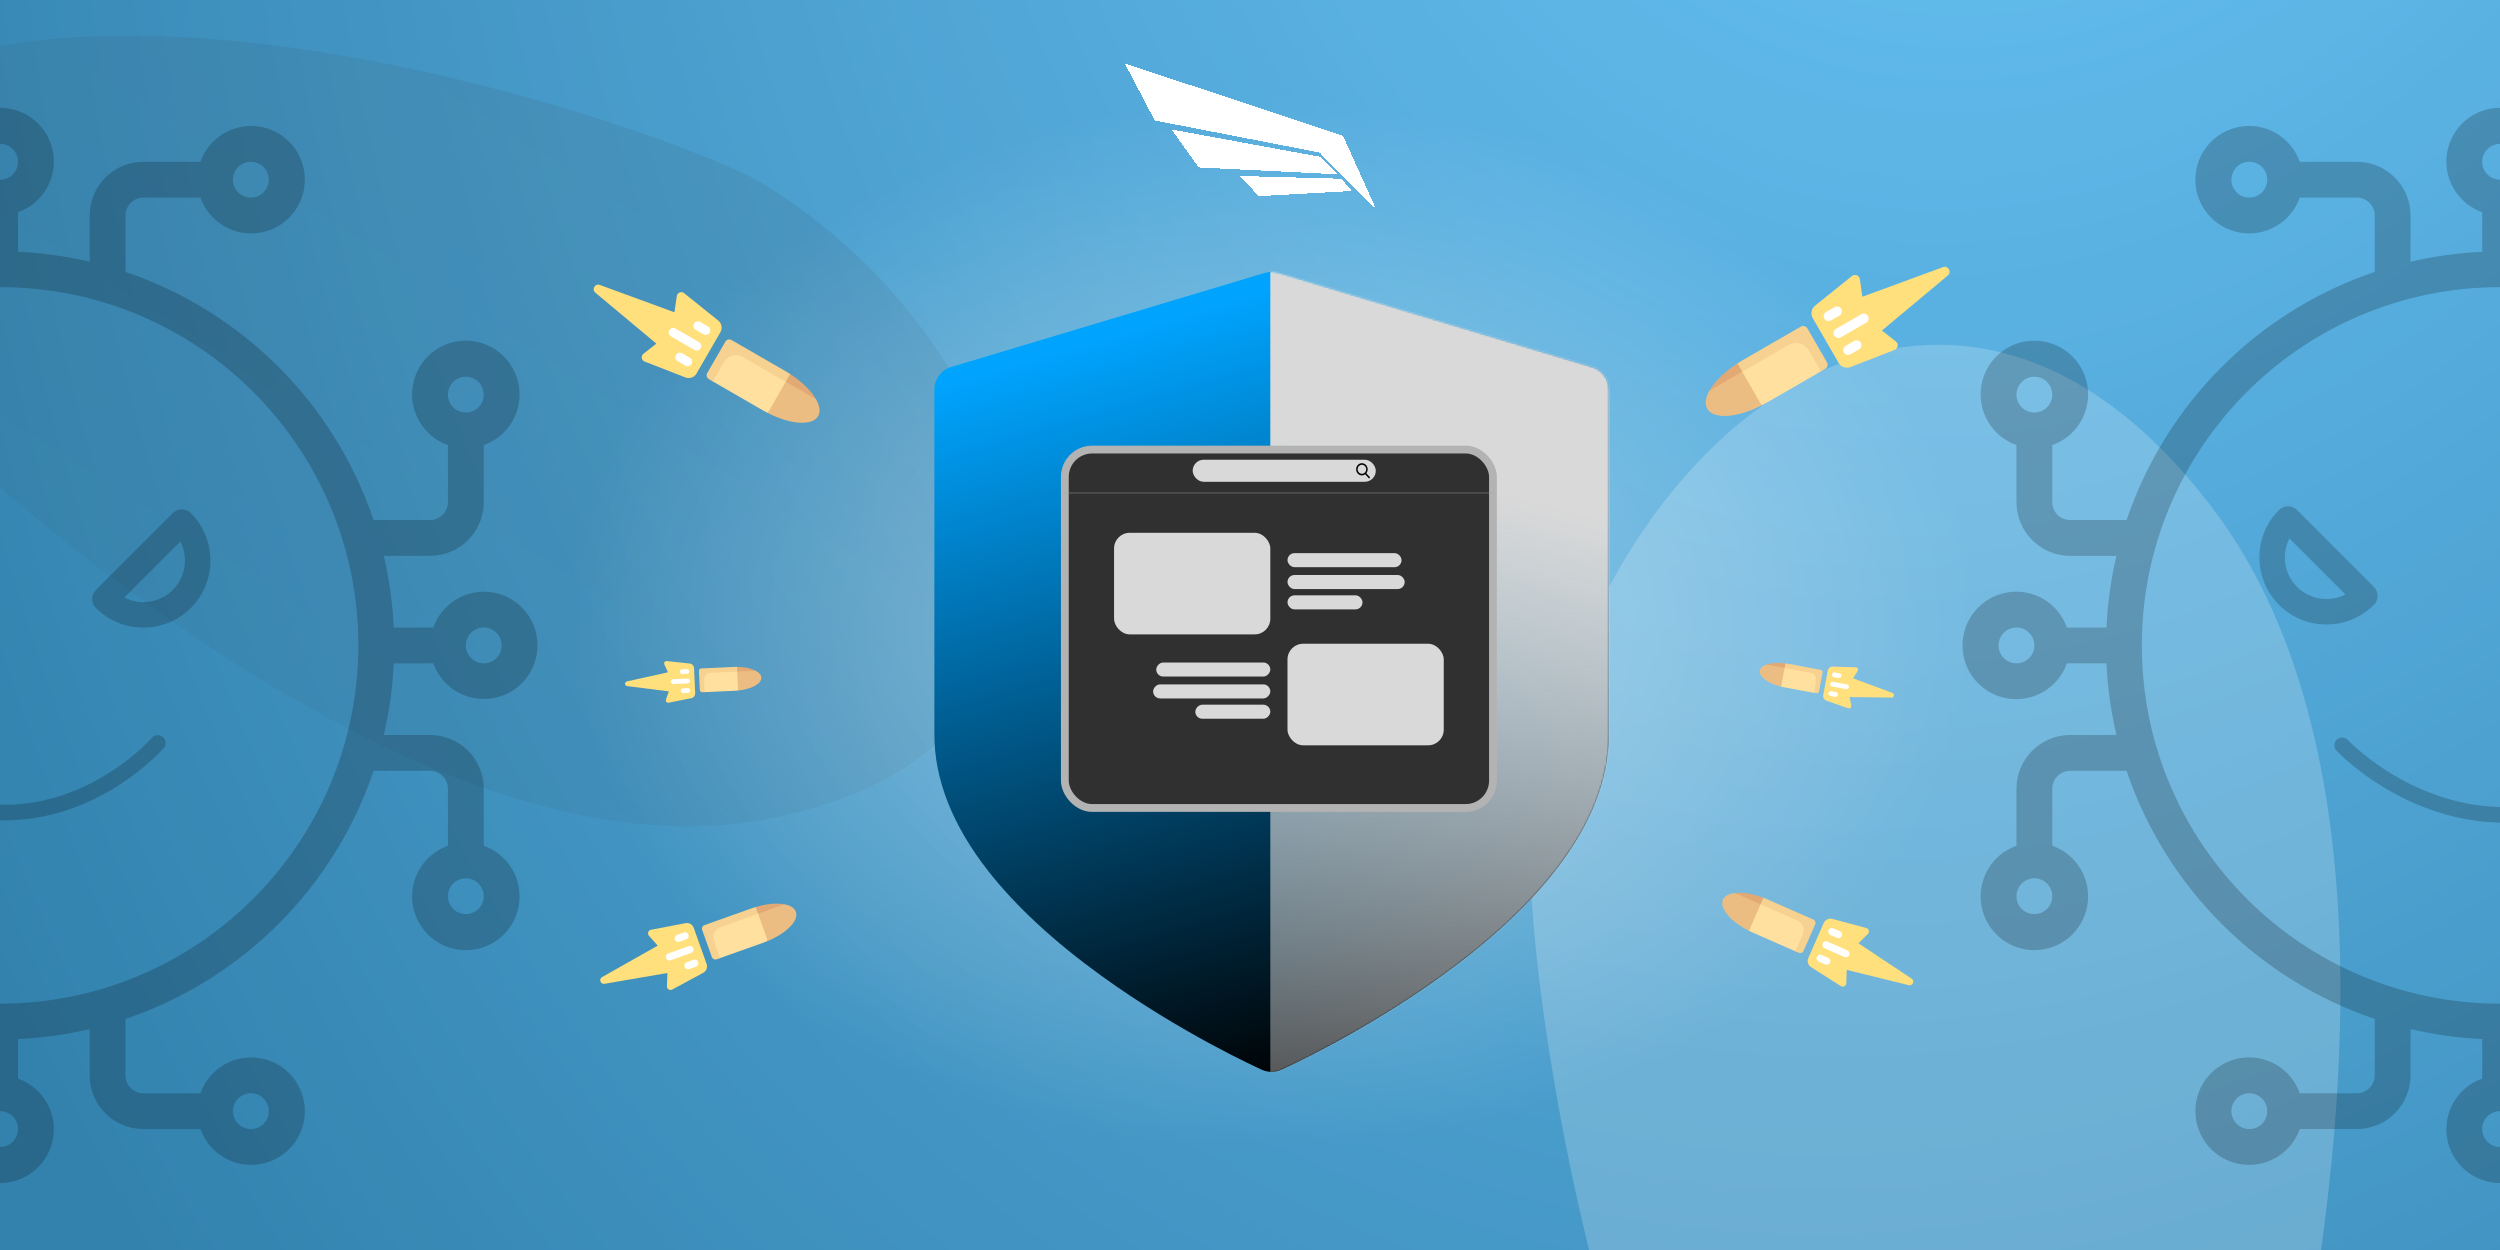 <svg width="1600" height="800" viewBox="0 0 1600 800" fill="none" xmlns="http://www.w3.org/2000/svg">
<g clip-path="url(#clip0_90_112)">
<rect width="1600" height="800" fill="white"/>
<rect width="1600" height="800" fill="url(#paint0_diamond_90_112)"/>
<g filter="url(#filter0_f_90_112)">
<path d="M486.5 525C238.5 568.5 -84.5 236 -93 224.5C-159.333 230.833 -260.3 212.9 -133.5 90.5C25 -62.5 439.005 87.844 486.5 116.5C665.5 224.5 734.5 481.5 486.5 525Z" fill="url(#paint1_linear_90_112)" fill-opacity="0.1"/>
</g>
<g filter="url(#filter1_f_90_112)">
<path d="M1417.01 326.56C1598.59 568.214 1418.72 1094.85 1411.05 1110.21C1453.94 1177.73 1489.73 1295.52 1289.73 1226.51C1039.73 1140.23 975.149 615.417 979.947 548.997C998.029 298.673 1235.43 84.907 1417.01 326.56Z" fill="white" fill-opacity="0.2"/>
</g>
<rect width="1600" height="800" fill="white" fill-opacity="0.2"/>
<rect width="1600" height="800" fill="url(#paint2_radial_90_112)" fill-opacity="0.4"/>
<g clip-path="url(#clip1_90_112)" filter="url(#filter2_d_90_112)">
<g filter="url(#filter3_d_90_112)">
<path d="M859.13 79.23L879.565 124.596L844.782 89.167L739.347 68.645L720.869 33.432L859.13 79.23Z" fill="white"/>
</g>
<g filter="url(#filter4_d_90_112)">
<path d="M844.782 92.84L750.869 75.557L767.391 98.672L854.782 102.993L844.782 92.84Z" fill="white"/>
</g>
<g filter="url(#filter5_d_90_112)">
<path d="M805.87 117.035L794.565 105.153L858.261 106.882L864.131 113.794L805.87 117.035Z" fill="white"/>
</g>
<g filter="url(#filter6_d_90_112)">
<path d="M859.13 79.23L879.565 124.596L844.782 89.167L739.347 68.645L720.869 33.432L859.13 79.23Z" stroke="white" shape-rendering="crispEdges"/>
</g>
<g filter="url(#filter7_d_90_112)">
<path d="M844.782 92.84L750.869 75.557L767.391 98.672L854.782 102.993L844.782 92.84Z" stroke="white" shape-rendering="crispEdges"/>
</g>
<g filter="url(#filter8_d_90_112)">
<path d="M805.87 117.035L794.565 105.153L858.261 106.882L864.131 113.794L805.87 117.035Z" stroke="white" shape-rendering="crispEdges"/>
</g>
</g>
<g filter="url(#filter9_d_90_112)">
<path d="M1018.98 224.883L818.145 164.633C815.333 163.789 812.336 163.789 809.523 164.633L608.689 224.883C602.345 226.786 598 232.626 598 239.25V460.166C598 488.9 609.633 518.314 632.574 547.591C650.095 569.951 674.336 592.404 704.621 614.327C755.498 651.155 805.597 673.747 807.705 674.69C809.654 675.563 811.744 676 813.834 676C815.924 676 818.014 675.564 819.963 674.69C822.07 673.747 872.168 651.155 923.045 614.327C953.33 592.404 977.57 569.951 995.092 547.591C1018.03 518.315 1029.66 488.901 1029.66 460.166V239.25C1029.66 232.626 1025.32 226.786 1018.98 224.883Z" fill="url(#paint3_linear_90_112)"/>
<mask id="mask0_90_112" style="mask-type:alpha" maskUnits="userSpaceOnUse" x="598" y="164" width="432" height="512">
<path d="M1018.98 224.883L818.145 164.633C815.333 163.789 812.336 163.789 809.523 164.633L608.689 224.883C602.345 226.786 598 232.626 598 239.25V460.166C598 488.9 609.633 518.314 632.574 547.591C650.095 569.951 674.336 592.404 704.621 614.327C755.498 651.155 805.597 673.747 807.705 674.69C809.654 675.563 811.744 676 813.834 676C815.924 676 818.014 675.564 819.963 674.69C822.07 673.747 872.168 651.155 923.045 614.327C953.33 592.404 977.57 569.951 995.092 547.591C1018.03 518.315 1029.66 488.901 1029.66 460.166V239.25C1029.66 232.626 1025.32 226.786 1018.98 224.883Z" fill="black"/>
</mask>
<g mask="url(#mask0_90_112)">
<path d="M813 163.5V676C808.167 686.333 799.9 708.8 805.5 716C812.5 725 910 803.5 1025 822.5C1140 841.5 1201 772 1257.5 668.5C1314 565 1263 359.5 1241 287C1223.4 229 1106 173.167 1049.5 152.5L813 163.5Z" fill="url(#paint4_linear_90_112)"/>
</g>
</g>
<g filter="url(#filter10_d_90_112)">
<g clip-path="url(#clip2_90_112)">
<path d="M843.199 330.638L832.232 327.49C831.432 327.26 830.953 326.442 831.146 325.633C831.338 324.823 832.132 324.307 832.95 324.46C833.571 324.577 834.353 323.434 834.878 322.325C835.684 320.622 836.194 318.521 836.427 317.42C836.529 316.936 836.855 316.529 837.305 316.324C837.756 316.118 838.277 316.139 838.709 316.38C839.414 316.772 840.207 317.096 841.067 317.343C841.938 317.593 842.791 317.74 843.603 317.778C844.096 317.802 844.55 318.059 844.824 318.47C845.099 318.881 845.162 319.398 844.995 319.863C843.41 324.267 843.348 327.355 844.199 327.69C844.973 327.994 845.372 328.853 845.105 329.641C844.837 330.429 843.998 330.867 843.199 330.638Z" fill="#FFB500"/>
<path d="M844.199 327.69C843.348 327.355 843.41 324.268 844.995 319.863C845.162 319.398 845.099 318.881 844.824 318.47C844.55 318.059 844.096 317.802 843.603 317.779C842.797 317.74 841.951 317.595 841.087 317.349L837.723 329.066L843.199 330.638C843.998 330.868 844.837 330.429 845.105 329.641C845.372 328.853 844.973 327.995 844.199 327.69Z" fill="#FF7403"/>
<path d="M832.495 313.401C832.191 313.313 831.91 313.132 831.699 312.863L828.433 308.687C824.179 303.248 822.779 296.032 824.688 289.383L824.726 289.248C824.964 288.421 825.827 287.943 826.654 288.18L834.424 290.411C835.251 290.648 835.729 291.511 835.492 292.339C835.254 293.166 834.391 293.644 833.564 293.406L827.345 291.621C826.257 296.916 827.539 302.486 830.888 306.767L834.154 310.943C834.684 311.621 834.565 312.6 833.887 313.131C833.478 313.45 832.959 313.534 832.495 313.401Z" fill="#FFC12E"/>
<path d="M850.425 318.547C849.96 318.414 849.565 318.068 849.388 317.579C849.095 316.77 849.514 315.876 850.323 315.583L855.317 313.777C860.43 311.928 864.474 307.888 866.365 302.822L860.034 301.005C859.207 300.767 858.729 299.904 858.966 299.077C859.204 298.25 860.067 297.771 860.894 298.009L868.776 300.271C869.603 300.509 870.081 301.372 869.844 302.199L869.808 302.323C867.898 308.979 862.876 314.357 856.377 316.708L851.383 318.514C851.063 318.63 850.729 318.634 850.425 318.547Z" fill="#FF7403"/>
<path d="M840.207 320.339C834.525 318.708 831.322 314.523 830.685 307.901C830.179 302.63 831.392 296.779 832.278 292.507C832.64 290.764 833.078 288.651 833.095 287.729C832.599 287.351 832.359 286.694 832.541 286.058L864.91 295.35C864.718 296.019 864.117 296.459 863.457 296.478C862.951 297.282 862.158 299.417 861.505 301.174C859.993 305.244 857.922 310.819 854.729 314.956C850.726 320.145 845.839 321.956 840.207 320.339Z" fill="#FFE645"/>
<path d="M840.227 320.344C845.851 321.951 850.731 320.139 854.73 314.956C857.923 310.819 859.994 305.245 861.506 301.174C862.159 299.417 862.952 297.282 863.458 296.478C864.118 296.459 864.719 296.018 864.911 295.35L848.734 290.706L840.227 320.344Z" fill="#FFC12E"/>
<path d="M864.9 296.968L831.692 287.436C830.864 287.199 830.386 286.335 830.624 285.508C830.861 284.681 831.724 284.203 832.552 284.44L865.76 293.972C866.587 294.21 867.065 295.073 866.828 295.9C866.59 296.728 865.727 297.206 864.9 296.968Z" fill="#FFC12E"/>
<path d="M865.76 293.972L849.164 289.208L848.304 292.204L864.9 296.968C865.727 297.206 866.591 296.727 866.828 295.9C867.066 295.073 866.587 294.21 865.76 293.972Z" fill="#FF9300"/>
<path d="M844.07 336.581L828.34 332.066C827.513 331.829 827.035 330.965 827.272 330.138L828.209 326.876C828.762 324.949 830.78 323.831 832.707 324.384L844.443 327.753C846.37 328.306 847.488 330.324 846.935 332.251L845.998 335.513C845.761 336.341 844.897 336.819 844.07 336.581Z" fill="#FFE645"/>
<path d="M844.443 327.753L838.583 326.071L836.213 334.326L844.07 336.581C844.898 336.819 845.761 336.341 845.998 335.514L846.935 332.251C847.488 330.324 846.37 328.306 844.443 327.753Z" fill="#FFC12E"/>
<path d="M844.453 300.922L843.907 301.077C843.736 301.131 843.583 301.122 843.471 301.09C843.007 300.957 842.83 300.37 842.972 299.874C843.068 299.539 843.304 299.261 843.679 299.161L846.155 298.488C846.305 298.445 846.474 298.458 846.65 298.509C847.161 298.656 847.666 299.129 847.528 299.608L844.611 309.77C844.464 310.281 843.768 310.358 843.145 310.179C842.521 310.001 841.972 309.566 842.118 309.055L844.453 300.922Z" fill="#FF7403"/>
<path d="M846.65 298.509C846.6 298.495 846.552 298.484 846.503 298.476L843.144 310.179C843.767 310.358 844.464 310.281 844.61 309.77L847.527 299.608C847.665 299.129 847.161 298.656 846.65 298.509Z" fill="#E5002E"/>
<path d="M846.997 343.928L821.961 336.741C821.134 336.504 820.656 335.641 820.893 334.813L822.613 328.822C822.85 327.995 823.714 327.516 824.541 327.754L849.577 334.941C850.404 335.178 850.883 336.041 850.645 336.868L848.925 342.86C848.688 343.687 847.825 344.165 846.997 343.928Z" fill="#FF3D4A"/>
<path d="M849.578 334.94L837.067 331.349L834.488 340.337L846.998 343.928C847.825 344.165 848.688 343.687 848.926 342.86L850.646 336.868C850.883 336.041 850.405 335.178 849.578 334.94Z" fill="#C20020"/>
</g>
<rect x="671.5" y="277.719" width="274" height="229.393" rx="17.5" fill="#303030" stroke="#B3B3B3" stroke-width="5"/>
<rect x="753.316" y="284.219" width="117.197" height="14.13" rx="7.065" fill="#D9D9D9"/>
<g clip-path="url(#clip3_90_112)">
<path d="M866.62 295.268L864.444 292.867C865.003 292.162 865.31 291.274 865.31 290.35C865.31 288.191 863.654 286.435 861.618 286.435C859.583 286.435 857.927 288.191 857.927 290.35C857.927 292.509 859.583 294.265 861.618 294.265C862.382 294.265 863.111 294.021 863.733 293.557L865.926 295.976C866.017 296.077 866.141 296.132 866.273 296.132C866.398 296.132 866.516 296.082 866.606 295.99C866.798 295.794 866.804 295.471 866.62 295.268ZM861.618 287.456C863.123 287.456 864.347 288.755 864.347 290.35C864.347 291.946 863.123 293.244 861.618 293.244C860.114 293.244 858.89 291.946 858.89 290.35C858.89 288.755 860.114 287.456 861.618 287.456Z" fill="black"/>
</g>
<line x1="670.939" y1="305.472" x2="946.338" y2="305.472" stroke="#A2A2A2" stroke-opacity="0.3"/>
<rect x="703" y="331" width="100" height="65" rx="10" fill="#D9D9D9"/>
<rect x="814" y="402" width="100" height="65" rx="10" fill="#D9D9D9"/>
<rect x="814" y="344" width="73" height="9" rx="4.5" fill="#D9D9D9"/>
<rect width="73" height="9" rx="4.5" transform="matrix(-1 0 0 1 803 414)" fill="#D9D9D9"/>
<rect x="814" y="358" width="75" height="9" rx="4.5" fill="#D9D9D9"/>
<rect width="75" height="9" rx="4.5" transform="matrix(-1 0 0 1 803 428)" fill="#D9D9D9"/>
<rect x="814" y="371" width="48" height="9" rx="4.5" fill="#D9D9D9"/>
<rect width="48" height="9" rx="4.5" transform="matrix(-1 0 0 1 803 441)" fill="#D9D9D9"/>
</g>
<g filter="url(#filter11_f_90_112)">
<path d="M309.603 378.677C295.08 378.737 282.16 387.913 277.319 401.606H251.995C251.288 386.157 249.158 370.807 245.633 355.749H275.21C294.204 355.749 309.603 340.351 309.603 321.357V284.855C325.395 279.271 334.868 263.123 332.036 246.613C329.204 230.103 314.889 218.036 298.139 218.036C281.389 218.036 267.074 230.103 264.242 246.613C261.41 263.123 270.883 279.271 286.675 284.855V321.357C286.675 327.688 281.543 332.82 275.212 332.82H239.122C213.821 258.035 155.104 199.319 80.319 174.017V137.928C80.319 131.596 85.452 126.464 91.783 126.464H128.285C133.868 142.257 150.017 151.729 166.526 148.897C183.036 146.065 195.103 131.751 195.103 115C195.103 98.25 183.036 83.935 166.526 81.103C150.017 78.271 133.868 87.744 128.285 103.536H91.783C72.789 103.536 57.39 118.935 57.39 137.929V167.507C42.333 163.982 26.982 161.851 11.534 161.144V135.82C27.326 130.237 36.799 114.088 33.967 97.578C31.133 81.067 16.819 69 0.068 69C-16.682 69 -30.997 81.067 -33.829 97.577C-36.661 114.087 -27.188 130.235 -11.395 135.819V161.143C-26.844 161.85 -42.194 163.98 -57.252 167.506V137.928C-57.252 118.934 -72.651 103.535 -91.645 103.535H-128.147C-133.73 87.743 -149.879 78.27 -166.388 81.102C-182.898 83.934 -194.965 98.249 -194.965 114.999C-194.965 131.749 -182.898 146.064 -166.388 148.896C-149.879 151.728 -133.73 142.255 -128.147 126.463H-91.645C-85.313 126.463 -80.181 131.596 -80.181 137.927V174.016C-154.966 199.319 -213.684 258.035 -238.984 332.82H-275.073C-281.405 332.82 -286.537 327.687 -286.537 321.357V284.855C-270.745 279.271 -261.272 263.123 -264.104 246.613C-266.936 230.103 -281.251 218.036 -298.001 218.036C-314.751 218.036 -329.066 230.103 -331.898 246.613C-334.73 263.123 -325.257 279.271 -309.465 284.855V321.357C-309.465 340.351 -294.066 355.749 -275.072 355.749H-245.494C-249.02 370.807 -251.15 386.157 -251.857 401.606H-277.181C-282.765 385.813 -298.913 376.341 -315.423 379.173C-331.933 382.005 -344 396.319 -344 413.07C-344 429.82 -331.933 444.135 -315.423 446.967C-298.913 449.799 -282.765 440.326 -277.181 424.533H-251.857C-251.15 439.982 -249.02 455.332 -245.494 470.39H-275.073C-294.067 470.39 -309.466 485.789 -309.466 504.783V541.285C-325.259 546.868 -334.731 563.017 -331.899 579.526C-329.067 596.036 -314.753 608.103 -298.002 608.103C-281.252 608.103 -266.937 596.036 -264.105 579.526C-261.273 563.017 -270.746 546.868 -286.539 541.285V504.783C-286.539 498.451 -281.405 493.319 -275.075 493.319H-238.984C-213.682 568.104 -154.966 626.82 -80.181 652.122V688.211C-80.181 694.543 -85.313 699.675 -91.645 699.675H-128.147C-133.73 683.883 -149.879 674.41 -166.388 677.242C-182.898 680.074 -194.965 694.389 -194.965 711.139C-194.965 727.889 -182.898 742.204 -166.388 745.036C-149.879 747.868 -133.73 738.395 -128.147 722.603H-91.645C-72.651 722.603 -57.252 707.204 -57.252 688.21V658.634C-42.194 662.159 -26.844 664.29 -11.395 664.996V690.321C-27.188 695.904 -36.661 712.053 -33.829 728.562C-30.997 745.072 -16.682 757.139 0.068 757.139C16.819 757.139 31.133 745.072 33.965 728.562C36.797 712.053 27.325 695.904 11.532 690.321V664.996C26.981 664.29 42.331 662.159 57.389 658.634V688.211C57.389 707.205 72.787 722.604 91.781 722.604H128.283C133.867 738.397 150.015 747.869 166.525 745.037C183.035 742.205 195.102 727.891 195.102 711.14C195.102 694.39 183.035 680.076 166.525 677.243C150.015 674.411 133.867 683.884 128.283 699.677H91.781C85.45 699.677 80.318 694.545 80.318 688.213V652.123C155.103 626.822 213.819 568.106 239.121 493.32H275.21C281.542 493.32 286.674 498.454 286.674 504.784V541.286C270.882 546.869 261.409 563.018 264.241 579.528C267.073 596.038 281.388 608.105 298.138 608.105C314.888 608.105 329.203 596.038 332.035 579.528C334.867 563.018 325.394 546.869 309.602 541.286V504.784C309.602 485.79 294.203 470.391 275.209 470.391H245.631C249.156 455.334 251.287 439.983 251.994 424.535H277.318C283.177 440.982 300.445 450.413 317.447 446.455C334.452 442.496 345.777 426.408 343.77 409.065C341.764 391.721 327.061 378.646 309.603 378.677ZM298.138 241.106C304.47 241.106 309.602 246.239 309.602 252.57C309.602 258.9 304.468 264.034 298.138 264.034C291.806 264.034 286.674 258.902 286.674 252.57C286.674 246.238 291.807 241.106 298.138 241.106ZM160.567 103.535C166.899 103.535 172.031 108.669 172.031 114.999C172.031 121.329 166.899 126.463 160.567 126.463C154.235 126.463 149.103 121.329 149.103 114.999C149.103 108.669 154.236 103.535 160.567 103.535ZM-160.431 126.464C-166.763 126.464 -171.895 121.331 -171.895 115C-171.895 108.67 -166.762 103.536 -160.431 103.536C-154.1 103.536 -148.968 108.67 -148.968 115C-148.968 118.041 -150.175 120.957 -152.325 123.107C-154.475 125.256 -157.391 126.464 -160.431 126.464ZM-298.002 241.106C-291.671 241.106 -286.539 246.239 -286.539 252.57C-286.539 258.9 -291.672 264.034 -298.002 264.034C-304.333 264.034 -309.466 258.902 -309.466 252.57C-309.466 246.238 -304.334 241.106 -298.002 241.106ZM-298.002 585.033C-304.334 585.033 -309.466 579.9 -309.466 573.57C-309.466 567.239 -304.333 562.106 -298.002 562.106C-291.672 562.106 -286.539 567.238 -286.539 573.57C-286.539 579.901 -291.671 585.033 -298.002 585.033ZM-160.431 722.604C-166.763 722.604 -171.895 717.472 -171.895 711.14C-171.895 704.809 -166.762 699.677 -160.431 699.677C-154.1 699.677 -148.968 704.81 -148.968 711.14C-148.968 717.471 -154.1 722.604 -160.431 722.604ZM160.567 699.675C166.899 699.675 172.031 704.809 172.031 711.139C172.031 717.469 166.899 722.603 160.567 722.603C154.235 722.603 149.103 717.471 149.103 711.139C149.103 704.807 154.236 699.675 160.567 699.675ZM298.138 585.033C291.806 585.033 286.674 579.9 286.674 573.57C286.674 567.239 291.807 562.106 298.138 562.106C304.47 562.106 309.602 567.238 309.602 573.57C309.602 579.901 304.47 585.033 298.138 585.033ZM0.068 92.071C6.4 92.071 11.532 97.205 11.532 103.535C11.532 109.866 6.4 114.999 0.068 114.999C-6.263 114.999 -11.395 109.866 -11.395 103.535C-11.395 97.205 -6.263 92.071 0.068 92.071ZM-309.466 424.533C-315.798 424.533 -320.93 419.4 -320.93 413.07C-320.93 406.738 -315.797 401.606 -309.466 401.606C-303.136 401.606 -298.002 406.739 -298.002 413.07C-298.002 419.401 -303.134 424.533 -309.466 424.533ZM0.068 734.068C-6.263 734.068 -11.395 728.936 -11.395 722.604C-11.395 716.273 -6.262 711.14 0.068 711.14C6.4 711.14 11.532 716.273 11.532 722.604C11.532 728.936 6.4 734.068 0.068 734.068ZM0.068 642.355C-126.563 642.355 -229.217 539.701 -229.217 413.07C-229.217 286.439 -126.563 183.784 0.068 183.784C126.699 183.784 229.354 286.439 229.354 413.07C229.207 539.64 126.638 642.21 0.068 642.355ZM309.603 424.533C303.271 424.533 298.139 419.4 298.139 413.07C298.139 406.738 303.273 401.606 309.603 401.606C315.933 401.606 321.067 406.739 321.067 413.07C321.067 419.401 315.935 424.533 309.603 424.533Z" fill="black" fill-opacity="0.2"/>
<path d="M122.112 328.388C118.927 325.204 113.765 325.204 110.582 328.388L61.388 377.582C58.204 380.766 58.204 385.928 61.388 389.111C69.759 397.482 80.754 401.668 91.75 401.668C102.746 401.668 113.741 397.483 122.112 389.111C138.854 372.37 138.854 345.13 122.112 328.388ZM110.582 377.582C102.207 385.957 89.599 387.577 79.585 382.444L115.445 346.584C120.576 356.598 118.955 369.208 110.582 377.582Z" fill="black" fill-opacity="0.2"/>
<path d="M101 475.5C101 475.5 61 521.5 0 520C-61 518.5 -101 475.5 -101 475.5" stroke="black" stroke-opacity="0.2" stroke-width="10" stroke-linecap="round"/>
</g>
<g filter="url(#filter12_f_90_112)">
<path d="M1909.6 378.677C1895.08 378.737 1882.16 387.913 1877.32 401.606H1852C1851.29 386.157 1849.16 370.807 1845.63 355.749H1875.21C1894.2 355.749 1909.6 340.351 1909.6 321.357V284.855C1925.4 279.271 1934.87 263.123 1932.04 246.613C1929.2 230.103 1914.89 218.036 1898.14 218.036C1881.39 218.036 1867.07 230.103 1864.24 246.613C1861.41 263.123 1870.88 279.271 1886.68 284.855V321.357C1886.68 327.688 1881.54 332.82 1875.21 332.82H1839.12C1813.82 258.035 1755.1 199.319 1680.32 174.017V137.928C1680.32 131.596 1685.45 126.464 1691.78 126.464H1728.28C1733.87 142.257 1750.02 151.729 1766.53 148.897C1783.04 146.065 1795.1 131.751 1795.1 115C1795.1 98.25 1783.04 83.935 1766.53 81.103C1750.02 78.271 1733.87 87.744 1728.28 103.536H1691.78C1672.79 103.536 1657.39 118.935 1657.39 137.929V167.507C1642.33 163.982 1626.98 161.851 1611.53 161.144V135.82C1627.33 130.237 1636.8 114.088 1633.97 97.578C1631.13 81.067 1616.82 69 1600.07 69C1583.32 69 1569 81.067 1566.17 97.577C1563.34 114.087 1572.81 130.235 1588.6 135.819V161.143C1573.16 161.85 1557.81 163.98 1542.75 167.506V137.928C1542.75 118.934 1527.35 103.535 1508.36 103.535H1471.85C1466.27 87.743 1450.12 78.27 1433.61 81.102C1417.1 83.934 1405.03 98.249 1405.03 114.999C1405.03 131.749 1417.1 146.064 1433.61 148.896C1450.12 151.728 1466.27 142.255 1471.85 126.463H1508.36C1514.69 126.463 1519.82 131.596 1519.82 137.927V174.016C1445.03 199.319 1386.32 258.035 1361.02 332.82H1324.93C1318.59 332.82 1313.46 327.687 1313.46 321.357V284.855C1329.26 279.271 1338.73 263.123 1335.9 246.613C1333.06 230.103 1318.75 218.036 1302 218.036C1285.25 218.036 1270.93 230.103 1268.1 246.613C1265.27 263.123 1274.74 279.271 1290.54 284.855V321.357C1290.54 340.351 1305.93 355.749 1324.93 355.749H1354.51C1350.98 370.807 1348.85 386.157 1348.14 401.606H1322.82C1317.24 385.813 1301.09 376.341 1284.58 379.173C1268.07 382.005 1256 396.319 1256 413.07C1256 429.82 1268.07 444.135 1284.58 446.967C1301.09 449.799 1317.24 440.326 1322.82 424.533H1348.14C1348.85 439.982 1350.98 455.332 1354.51 470.39H1324.93C1305.93 470.39 1290.53 485.789 1290.53 504.783V541.285C1274.74 546.868 1265.27 563.017 1268.1 579.526C1270.93 596.036 1285.25 608.103 1302 608.103C1318.75 608.103 1333.06 596.036 1335.89 579.526C1338.73 563.017 1329.25 546.868 1313.46 541.285V504.783C1313.46 498.451 1318.59 493.319 1324.93 493.319H1361.02C1386.32 568.104 1445.03 626.82 1519.82 652.122V688.211C1519.82 694.543 1514.69 699.675 1508.36 699.675H1471.85C1466.27 683.883 1450.12 674.41 1433.61 677.242C1417.1 680.074 1405.03 694.389 1405.03 711.139C1405.03 727.889 1417.1 742.204 1433.61 745.036C1450.12 747.868 1466.27 738.395 1471.85 722.603H1508.36C1527.35 722.603 1542.75 707.204 1542.75 688.21V658.634C1557.81 662.159 1573.16 664.29 1588.6 664.996V690.321C1572.81 695.904 1563.34 712.053 1566.17 728.562C1569 745.072 1583.32 757.139 1600.07 757.139C1616.82 757.139 1631.13 745.072 1633.97 728.562C1636.8 712.053 1627.32 695.904 1611.53 690.321V664.996C1626.98 664.29 1642.33 662.159 1657.39 658.634V688.211C1657.39 707.205 1672.79 722.604 1691.78 722.604H1728.28C1733.87 738.397 1750.02 747.869 1766.53 745.037C1783.04 742.205 1795.1 727.891 1795.1 711.14C1795.1 694.39 1783.04 680.076 1766.53 677.243C1750.02 674.411 1733.87 683.884 1728.28 699.677H1691.78C1685.45 699.677 1680.32 694.545 1680.32 688.213V652.123C1755.1 626.822 1813.82 568.106 1839.12 493.32H1875.21C1881.54 493.32 1886.67 498.454 1886.67 504.784V541.286C1870.88 546.869 1861.41 563.018 1864.24 579.528C1867.07 596.038 1881.39 608.105 1898.14 608.105C1914.89 608.105 1929.2 596.038 1932.03 579.528C1934.87 563.018 1925.39 546.869 1909.6 541.286V504.784C1909.6 485.79 1894.2 470.391 1875.21 470.391H1845.63C1849.16 455.334 1851.29 439.983 1851.99 424.535H1877.32C1883.18 440.982 1900.44 450.413 1917.45 446.455C1934.45 442.496 1945.78 426.408 1943.77 409.065C1941.76 391.721 1927.06 378.646 1909.6 378.677ZM1898.14 241.106C1904.47 241.106 1909.6 246.239 1909.6 252.57C1909.6 258.9 1904.47 264.034 1898.14 264.034C1891.81 264.034 1886.67 258.902 1886.67 252.57C1886.67 246.238 1891.81 241.106 1898.14 241.106ZM1760.57 103.535C1766.9 103.535 1772.03 108.669 1772.03 114.999C1772.03 121.329 1766.9 126.463 1760.57 126.463C1754.24 126.463 1749.1 121.329 1749.1 114.999C1749.1 108.669 1754.24 103.535 1760.57 103.535ZM1439.57 126.464C1433.24 126.464 1428.1 121.331 1428.1 115C1428.1 108.67 1433.24 103.536 1439.57 103.536C1445.9 103.536 1451.03 108.67 1451.03 115C1451.03 118.041 1449.82 120.957 1447.67 123.107C1445.53 125.256 1442.61 126.464 1439.57 126.464ZM1302 241.106C1308.33 241.106 1313.46 246.239 1313.46 252.57C1313.46 258.9 1308.33 264.034 1302 264.034C1295.67 264.034 1290.53 258.902 1290.53 252.57C1290.53 246.238 1295.67 241.106 1302 241.106ZM1302 585.033C1295.67 585.033 1290.53 579.9 1290.53 573.57C1290.53 567.239 1295.67 562.106 1302 562.106C1308.33 562.106 1313.46 567.238 1313.46 573.57C1313.46 579.901 1308.33 585.033 1302 585.033ZM1439.57 722.604C1433.24 722.604 1428.1 717.472 1428.1 711.14C1428.1 704.809 1433.24 699.677 1439.57 699.677C1445.9 699.677 1451.03 704.81 1451.03 711.14C1451.03 717.471 1445.9 722.604 1439.57 722.604ZM1760.57 699.675C1766.9 699.675 1772.03 704.809 1772.03 711.139C1772.03 717.469 1766.9 722.603 1760.57 722.603C1754.24 722.603 1749.1 717.471 1749.1 711.139C1749.1 704.807 1754.24 699.675 1760.57 699.675ZM1898.14 585.033C1891.81 585.033 1886.67 579.9 1886.67 573.57C1886.67 567.239 1891.81 562.106 1898.14 562.106C1904.47 562.106 1909.6 567.238 1909.6 573.57C1909.6 579.901 1904.47 585.033 1898.14 585.033ZM1600.07 92.071C1606.4 92.071 1611.53 97.205 1611.53 103.535C1611.53 109.866 1606.4 114.999 1600.07 114.999C1593.74 114.999 1588.6 109.866 1588.6 103.535C1588.6 97.205 1593.74 92.071 1600.07 92.071ZM1290.53 424.533C1284.2 424.533 1279.07 419.4 1279.07 413.07C1279.07 406.738 1284.2 401.606 1290.53 401.606C1296.86 401.606 1302 406.739 1302 413.07C1302 419.401 1296.87 424.533 1290.53 424.533ZM1600.07 734.068C1593.74 734.068 1588.6 728.936 1588.6 722.604C1588.6 716.273 1593.74 711.14 1600.07 711.14C1606.4 711.14 1611.53 716.273 1611.53 722.604C1611.53 728.936 1606.4 734.068 1600.07 734.068ZM1600.07 642.355C1473.44 642.355 1370.78 539.701 1370.78 413.07C1370.78 286.439 1473.44 183.784 1600.07 183.784C1726.7 183.784 1829.35 286.439 1829.35 413.07C1829.21 539.64 1726.64 642.21 1600.07 642.355ZM1909.6 424.533C1903.27 424.533 1898.14 419.4 1898.14 413.07C1898.14 406.738 1903.27 401.606 1909.6 401.606C1915.93 401.606 1921.07 406.739 1921.07 413.07C1921.07 419.401 1915.93 424.533 1909.6 424.533Z" fill="black" fill-opacity="0.2"/>
<path d="M1519.28 375.582L1470.09 326.388C1466.9 323.204 1461.74 323.204 1458.56 326.388C1441.81 343.13 1441.81 370.37 1458.56 387.112C1466.93 395.483 1477.92 399.669 1488.92 399.669C1499.91 399.669 1510.91 395.484 1519.28 387.112C1522.46 383.928 1522.46 378.765 1519.28 375.582ZM1470.08 375.582C1461.71 367.207 1460.09 354.599 1465.22 344.585L1501.08 380.445C1491.07 385.578 1478.46 383.956 1470.08 375.582Z" fill="black" fill-opacity="0.2"/>
<path d="M1701 477C1701 477 1661 523 1600 521.5C1539 520 1499 477 1499 477" stroke="black" stroke-opacity="0.2" stroke-width="10" stroke-linecap="round"/>
</g>
<g clip-path="url(#clip4_90_112)" filter="url(#filter13_f_90_112)">
<path d="M488.544 603.302L460.763 613.204C459.554 613.635 458.225 613.005 457.794 611.796L452.733 597.597C452.302 596.388 452.933 595.059 454.141 594.628L488.458 582.397L491.372 602.213C490.453 602.594 489.509 602.958 488.544 603.302Z" fill="#FFE09F"/>
<path d="M426.837 631.151L427.159 622.715L386.874 629.639C384.306 630.08 383.069 626.609 385.337 625.327L420.919 605.209L415.334 598.879C414.145 597.531 414.872 595.4 416.638 595.061L438.735 590.817C440.987 590.384 443.218 591.66 443.988 593.82L452.231 616.946C453.001 619.106 452.079 621.505 450.061 622.594L430.262 633.284C428.679 634.138 426.768 632.948 426.837 631.151Z" fill="#FFE07D"/>
<path d="M440.765 605.535L427.635 610.214C426.426 610.645 425.796 611.974 426.227 613.183C426.658 614.391 427.986 615.022 429.195 614.591L442.325 609.911C443.534 609.48 444.164 608.151 443.733 606.943C443.302 605.734 441.974 605.103 440.765 605.535Z" fill="white"/>
<path d="M443.885 614.287L439.508 615.847C438.299 616.278 437.669 617.607 438.1 618.816C438.531 620.024 439.859 620.655 441.068 620.224L445.445 618.664C446.654 618.233 447.284 616.904 446.853 615.696C446.422 614.487 445.094 613.856 443.885 614.287Z" fill="white"/>
<path d="M437.645 596.782L433.269 598.341C432.059 598.773 431.43 600.101 431.861 601.31C432.291 602.518 433.619 603.149 434.829 602.718L439.205 601.158C440.415 600.727 441.044 599.399 440.614 598.19C440.183 596.981 438.855 596.35 437.645 596.782Z" fill="white"/>
<path d="M461.087 593.358C457.462 594.651 455.57 598.637 456.863 602.263L460.762 613.204L458.574 613.984C457.365 614.415 456.037 613.784 455.606 612.576L449.366 595.07C448.935 593.861 449.566 592.532 450.774 592.102L480.744 581.42C481.709 581.075 482.67 580.761 483.624 580.475L488.187 583.699L461.087 593.358L461.087 593.358Z" fill="#F6D190"/>
<path d="M491.373 602.214L485.159 584.779C490.734 580.381 502.087 578.745 502.087 578.745C505.848 579.465 508.502 581.079 509.381 583.544C511.382 589.159 503.465 597.198 491.373 602.214Z" fill="#ECBD83"/>
<path d="M485.158 584.779L483.624 580.475C490.659 578.364 497.278 577.826 502.086 578.745L485.158 584.779Z" fill="#E2A975"/>
</g>
<g clip-path="url(#clip5_90_112)" filter="url(#filter14_f_90_112)">
<path d="M1122.07 596.989L1149.07 608.846C1150.25 609.362 1151.62 608.828 1152.14 607.653L1158.2 593.85C1158.71 592.676 1158.18 591.305 1157 590.789L1123.64 576.143L1119.33 595.701C1120.22 596.147 1121.13 596.577 1122.07 596.989Z" fill="#FFE09F"/>
<path d="M1181.63 629.165L1181.91 620.728L1221.6 630.506C1224.13 631.129 1225.61 627.755 1223.44 626.314L1189.39 603.711L1195.41 597.795C1196.69 596.535 1196.12 594.358 1194.38 593.894L1172.64 588.086C1170.43 587.494 1168.11 588.607 1167.19 590.706L1157.32 613.186C1156.4 615.286 1157.14 617.744 1159.08 618.975L1178.07 631.048C1179.58 632.013 1181.57 630.963 1181.63 629.165Z" fill="#FFE07D"/>
<path d="M1169.57 602.621L1182.33 608.225C1183.51 608.741 1184.04 610.111 1183.52 611.286C1183.01 612.461 1181.64 612.996 1180.46 612.479L1167.7 606.876C1166.52 606.359 1165.99 604.989 1166.51 603.815C1167.02 602.64 1168.39 602.105 1169.57 602.621Z" fill="white"/>
<path d="M1165.83 611.13L1170.09 612.998C1171.26 613.514 1171.79 614.884 1171.28 616.059C1170.76 617.233 1169.39 617.768 1168.22 617.252L1163.96 615.384C1162.79 614.868 1162.25 613.498 1162.77 612.323C1163.29 611.148 1164.66 610.613 1165.83 611.13Z" fill="white"/>
<path d="M1173.3 594.113L1177.56 595.981C1178.73 596.497 1179.27 597.867 1178.75 599.042C1178.23 600.217 1176.87 600.751 1175.69 600.235L1171.44 598.367C1170.26 597.851 1169.73 596.481 1170.24 595.306C1170.76 594.131 1172.13 593.597 1173.3 594.113Z" fill="white"/>
<path d="M1150.16 589.028C1153.69 590.575 1155.29 594.686 1153.74 598.211L1149.07 608.846L1151.2 609.78C1152.38 610.296 1153.75 609.762 1154.26 608.587L1161.73 591.57C1162.25 590.395 1161.72 589.025 1160.54 588.509L1131.41 575.718C1130.47 575.306 1129.53 574.923 1128.6 574.57L1123.82 577.461L1150.16 589.027L1150.16 589.028Z" fill="#F6D190"/>
<path d="M1119.33 595.702L1126.77 578.754C1121.52 573.97 1110.31 571.529 1110.31 571.529C1106.51 571.979 1103.75 573.4 1102.69 575.796C1100.3 581.254 1107.62 589.837 1119.33 595.702Z" fill="#ECBD83"/>
<path d="M1126.77 578.754L1128.6 574.571C1121.74 571.963 1115.17 570.954 1110.31 571.529L1126.77 578.754Z" fill="#E2A975"/>
</g>
<g clip-path="url(#clip6_90_112)" filter="url(#filter15_f_90_112)">
<path d="M470.363 442.081L450.998 442.967C450.156 443.006 449.441 442.354 449.403 441.512L448.95 431.614C448.912 430.771 449.563 430.057 450.406 430.019L474.326 428.925L472.35 441.94C471.699 442.003 471.036 442.051 470.363 442.081Z" fill="#FFE09F"/>
<path d="M426.226 447.728L428.049 442.488L401.397 439.099C399.699 438.883 399.588 436.464 401.26 436.093L427.491 430.285L425.197 425.233C424.708 424.157 425.575 422.958 426.75 423.084L441.455 424.662C442.954 424.823 444.111 426.054 444.18 427.559L444.917 443.679C444.986 445.185 443.946 446.516 442.468 446.813L427.969 449.727C426.81 449.96 425.838 448.845 426.226 447.728Z" fill="#FFE07D"/>
<path d="M439.903 434.303L430.751 434.722C429.908 434.761 429.257 435.475 429.295 436.317C429.334 437.16 430.047 437.811 430.891 437.773L440.042 437.354C440.886 437.316 441.537 436.601 441.498 435.759C441.459 434.917 440.746 434.265 439.903 434.303Z" fill="white"/>
<path d="M440.182 440.405L437.132 440.544C436.289 440.583 435.638 441.297 435.676 442.139C435.715 442.982 436.428 443.634 437.271 443.595L440.322 443.455C441.165 443.417 441.816 442.703 441.778 441.86C441.739 441.018 441.026 440.366 440.182 440.405Z" fill="white"/>
<path d="M439.624 428.202L436.573 428.342C435.73 428.38 435.079 429.094 435.118 429.937C435.156 430.779 435.87 431.431 436.713 431.392L439.763 431.253C440.607 431.214 441.258 430.5 441.219 429.658C441.18 428.815 440.467 428.164 439.624 428.202Z" fill="white"/>
<path d="M455.017 430.555C452.49 430.671 450.535 432.813 450.65 435.34L450.999 442.967L449.474 443.037C448.631 443.075 447.917 442.424 447.878 441.581L447.32 429.379C447.282 428.536 447.933 427.822 448.776 427.783L469.666 426.828C470.339 426.797 471.004 426.784 471.658 426.787L473.907 429.691L455.017 430.555L455.017 430.555Z" fill="#F6D190"/>
<path d="M472.351 441.941L471.795 429.788C476.144 428.095 483.594 429.248 483.594 429.248C485.821 430.423 487.179 431.948 487.257 433.666C487.436 437.58 480.915 441.111 472.351 441.941Z" fill="#ECBD83"/>
<path d="M471.795 429.788L471.658 426.788C476.485 426.813 480.749 427.746 483.595 429.248L471.795 429.788Z" fill="#E2A975"/>
</g>
<g clip-path="url(#clip7_90_112)" filter="url(#filter16_f_90_112)">
<path d="M1141.86 439.87L1160.92 443.42C1161.75 443.574 1162.55 443.027 1162.7 442.198L1164.52 432.458C1164.67 431.629 1164.12 430.832 1163.29 430.677L1139.75 426.292L1139.91 439.455C1140.55 439.608 1141.2 439.746 1141.86 439.87Z" fill="#FFE09F"/>
<path d="M1184.8 451.555L1183.72 446.113L1210.58 446.436C1212.29 446.456 1212.74 444.075 1211.13 443.478L1185.95 434.105L1188.92 429.418C1189.56 428.419 1188.86 427.112 1187.68 427.074L1172.9 426.608C1171.39 426.56 1170.08 427.619 1169.8 429.101L1166.85 444.965C1166.57 446.447 1167.42 447.908 1168.84 448.406L1182.8 453.294C1183.91 453.685 1185.03 452.715 1184.8 451.555Z" fill="#FFE07D"/>
<path d="M1173.11 436.371L1182.11 438.049C1182.94 438.203 1183.49 439 1183.33 439.829C1183.18 440.659 1182.38 441.205 1181.55 441.051L1172.55 439.373C1171.72 439.218 1171.17 438.421 1171.32 437.592C1171.48 436.763 1172.28 436.216 1173.11 436.371Z" fill="white"/>
<path d="M1171.99 442.375L1174.99 442.934C1175.82 443.089 1176.37 443.886 1176.21 444.715C1176.06 445.544 1175.26 446.091 1174.43 445.937L1171.43 445.377C1170.6 445.223 1170.05 444.426 1170.21 443.597C1170.36 442.768 1171.16 442.221 1171.99 442.375Z" fill="white"/>
<path d="M1174.22 430.367L1177.23 430.926C1178.06 431.08 1178.6 431.878 1178.45 432.707C1178.29 433.536 1177.5 434.083 1176.67 433.928L1173.66 433.369C1172.83 433.214 1172.29 432.417 1172.44 431.588C1172.6 430.759 1173.39 430.212 1174.22 430.367Z" fill="white"/>
<path d="M1158.65 430.572C1161.14 431.036 1162.78 433.427 1162.32 435.914L1160.92 443.42L1162.42 443.7C1163.25 443.854 1164.05 443.307 1164.2 442.478L1166.44 430.469C1166.59 429.64 1166.05 428.843 1165.22 428.689L1144.66 424.859C1144 424.735 1143.34 424.631 1142.69 424.544L1140.06 427.109L1158.65 430.572L1158.65 430.572Z" fill="#F6D190"/>
<path d="M1139.91 439.456L1142.14 427.496C1138.07 425.219 1130.53 425.333 1130.53 425.333C1128.16 426.189 1126.61 427.512 1126.29 429.203C1125.57 433.055 1131.55 437.453 1139.91 439.456Z" fill="#ECBD83"/>
<path d="M1142.14 427.496L1142.69 424.544C1137.91 423.902 1133.56 424.238 1130.53 425.333L1142.14 427.496Z" fill="#E2A975"/>
</g>
<g clip-path="url(#clip8_90_112)" filter="url(#filter17_f_90_112)">
<path d="M488.031 262.496L456.218 244.129C454.834 243.33 454.36 241.56 455.159 240.176L464.546 223.916C465.345 222.532 467.115 222.058 468.499 222.857L507.796 245.545L491.347 264.3C490.243 263.736 489.136 263.134 488.031 262.496Z" fill="#FFE09F"/>
<path d="M411.815 226.424L420.078 219.922L381.001 187.288C378.511 185.208 380.805 181.234 383.852 182.35L431.652 199.875L433.151 189.469C433.471 187.252 436.079 186.223 437.826 187.624L459.684 205.165C461.912 206.952 462.502 210.098 461.074 212.571L445.784 239.054C444.356 241.527 441.337 242.589 438.675 241.553L412.556 231.394C410.468 230.582 410.055 227.809 411.815 226.424Z" fill="#FFE07D"/>
<path d="M447.358 218.967L432.323 210.286C430.938 209.487 429.17 209.961 428.371 211.345C427.572 212.729 428.045 214.498 429.43 215.298L444.464 223.978C445.85 224.778 447.618 224.303 448.417 222.919C449.216 221.535 448.743 219.766 447.358 218.967Z" fill="white"/>
<path d="M441.571 228.99L436.56 226.096C435.174 225.297 433.406 225.771 432.607 227.155C431.808 228.54 432.281 230.308 433.666 231.108L438.678 234.002C440.063 234.801 441.831 234.326 442.63 232.942C443.429 231.558 442.956 229.789 441.571 228.99Z" fill="white"/>
<path d="M453.144 208.943L448.133 206.05C446.748 205.25 444.979 205.725 444.18 207.109C443.381 208.493 443.854 210.262 445.239 211.062L450.251 213.955C451.636 214.755 453.404 214.28 454.203 212.896C455.002 211.512 454.529 209.743 453.144 208.943Z" fill="white"/>
<path d="M475.31 228.422C471.158 226.025 465.85 227.448 463.452 231.6L456.219 244.129L453.713 242.682C452.329 241.883 451.855 240.113 452.654 238.729L464.228 218.683C465.027 217.299 466.796 216.825 468.18 217.624L502.499 237.437C503.605 238.076 504.679 238.734 505.719 239.407L506.343 246.339L475.31 228.422L475.31 228.422Z" fill="#F6D190"/>
<path d="M491.347 264.302L502.874 244.336C511.546 246.077 522.258 255.528 522.258 255.528C524.611 259.678 525.221 263.498 523.592 266.321C519.879 272.751 505.863 271.726 491.347 264.302Z" fill="#ECBD83"/>
<path d="M502.874 244.336L505.719 239.408C513.4 244.379 519.251 250.224 522.259 255.528L502.874 244.336Z" fill="#E2A975"/>
</g>
<g clip-path="url(#clip9_90_112)" filter="url(#filter18_f_90_112)">
<path d="M1131.05 257.506L1165.4 237.673C1166.9 236.81 1167.41 234.899 1166.54 233.405L1156.41 215.847C1155.54 214.353 1153.63 213.841 1152.14 214.703L1109.71 239.202L1127.47 259.454C1128.66 258.845 1129.86 258.195 1131.05 257.506Z" fill="#FFE09F"/>
<path d="M1213.35 218.555L1204.42 211.534L1246.62 176.296C1249.31 174.051 1246.83 169.759 1243.54 170.965L1191.93 189.888L1190.31 178.651C1189.96 176.257 1187.15 175.146 1185.26 176.66L1161.66 195.6C1159.25 197.53 1158.62 200.927 1160.16 203.598L1176.67 232.193C1178.21 234.864 1181.47 236.011 1184.34 234.892L1212.55 223.922C1214.8 223.046 1215.25 220.051 1213.35 218.555Z" fill="#FFE07D"/>
<path d="M1174.97 210.503L1191.2 201.13C1192.7 200.266 1194.61 200.779 1195.47 202.273C1196.33 203.768 1195.82 205.678 1194.33 206.541L1178.09 215.914C1176.6 216.778 1174.69 216.265 1173.82 214.771C1172.96 213.276 1173.47 211.366 1174.97 210.503Z" fill="white"/>
<path d="M1181.22 221.326L1186.63 218.202C1188.12 217.338 1190.03 217.851 1190.9 219.345C1191.76 220.84 1191.25 222.75 1189.75 223.613L1184.34 226.738C1182.85 227.601 1180.94 227.089 1180.07 225.594C1179.21 224.1 1179.72 222.19 1181.22 221.326Z" fill="white"/>
<path d="M1168.72 199.68L1174.13 196.556C1175.63 195.692 1177.54 196.205 1178.4 197.699C1179.26 199.194 1178.75 201.104 1177.26 201.967L1171.84 205.092C1170.35 205.955 1168.44 205.442 1167.58 203.948C1166.71 202.453 1167.22 200.543 1168.72 199.68Z" fill="white"/>
<path d="M1144.79 220.713C1149.27 218.125 1155 219.661 1157.59 224.144L1165.4 237.673L1168.11 236.111C1169.6 235.248 1170.11 233.337 1169.25 231.843L1156.75 210.196C1155.89 208.702 1153.98 208.19 1152.48 209.053L1115.43 230.448C1114.23 231.137 1113.07 231.848 1111.95 232.575L1111.28 240.06L1144.78 220.713L1144.79 220.713Z" fill="#F6D190"/>
<path d="M1127.47 259.456L1115.02 237.897C1105.66 239.777 1094.09 249.982 1094.09 249.982C1091.55 254.463 1090.89 258.588 1092.65 261.636C1096.66 268.579 1111.79 267.472 1127.47 259.456Z" fill="#ECBD83"/>
<path d="M1115.02 237.897L1111.95 232.576C1103.66 237.944 1097.34 244.255 1094.09 249.982L1115.02 237.897Z" fill="#E2A975"/>
</g>
</g>
<defs>
<filter id="filter0_f_90_112" x="-294.188" y="-77.146" width="1041.84" height="706.067" filterUnits="userSpaceOnUse" color-interpolation-filters="sRGB">
<feFlood flood-opacity="0" result="BackgroundImageFix"/>
<feBlend mode="normal" in="SourceGraphic" in2="BackgroundImageFix" result="shape"/>
<feGaussianBlur stdDeviation="50" result="effect1_foregroundBlur_90_112"/>
</filter>
<filter id="filter1_f_90_112" x="879.703" y="120.641" width="718.17" height="1226.83" filterUnits="userSpaceOnUse" color-interpolation-filters="sRGB">
<feFlood flood-opacity="0" result="BackgroundImageFix"/>
<feBlend mode="normal" in="SourceGraphic" in2="BackgroundImageFix" result="shape"/>
<feGaussianBlur stdDeviation="50" result="effect1_foregroundBlur_90_112"/>
</filter>
<filter id="filter2_d_90_112" x="716" y="33" width="168" height="132" filterUnits="userSpaceOnUse" color-interpolation-filters="sRGB">
<feFlood flood-opacity="0" result="BackgroundImageFix"/>
<feColorMatrix in="SourceAlpha" type="matrix" values="0 0 0 0 0 0 0 0 0 0 0 0 0 0 0 0 0 0 127 0" result="hardAlpha"/>
<feOffset dy="4"/>
<feGaussianBlur stdDeviation="2"/>
<feComposite in2="hardAlpha" operator="out"/>
<feColorMatrix type="matrix" values="0 0 0 0 0 0 0 0 0 0 0 0 0 0 0 0 0 0 0.25 0"/>
<feBlend mode="normal" in2="BackgroundImageFix" result="effect1_dropShadow_90_112"/>
<feBlend mode="normal" in="SourceGraphic" in2="effect1_dropShadow_90_112" result="shape"/>
</filter>
<filter id="filter3_d_90_112" x="716.869" y="33.432" width="166.695" height="99.164" filterUnits="userSpaceOnUse" color-interpolation-filters="sRGB">
<feFlood flood-opacity="0" result="BackgroundImageFix"/>
<feColorMatrix in="SourceAlpha" type="matrix" values="0 0 0 0 0 0 0 0 0 0 0 0 0 0 0 0 0 0 127 0" result="hardAlpha"/>
<feOffset dy="4"/>
<feGaussianBlur stdDeviation="2"/>
<feComposite in2="hardAlpha" operator="out"/>
<feColorMatrix type="matrix" values="0 0 0 0 0 0 0 0 0 0 0 0 0 0 0 0 0 0 0.25 0"/>
<feBlend mode="normal" in2="BackgroundImageFix" result="effect1_dropShadow_90_112"/>
<feBlend mode="normal" in="SourceGraphic" in2="effect1_dropShadow_90_112" result="shape"/>
</filter>
<filter id="filter4_d_90_112" x="746.869" y="75.557" width="111.913" height="35.435" filterUnits="userSpaceOnUse" color-interpolation-filters="sRGB">
<feFlood flood-opacity="0" result="BackgroundImageFix"/>
<feColorMatrix in="SourceAlpha" type="matrix" values="0 0 0 0 0 0 0 0 0 0 0 0 0 0 0 0 0 0 127 0" result="hardAlpha"/>
<feOffset dy="4"/>
<feGaussianBlur stdDeviation="2"/>
<feComposite in2="hardAlpha" operator="out"/>
<feColorMatrix type="matrix" values="0 0 0 0 0 0 0 0 0 0 0 0 0 0 0 0 0 0 0.25 0"/>
<feBlend mode="normal" in2="BackgroundImageFix" result="effect1_dropShadow_90_112"/>
<feBlend mode="normal" in="SourceGraphic" in2="effect1_dropShadow_90_112" result="shape"/>
</filter>
<filter id="filter5_d_90_112" x="790.565" y="105.153" width="77.565" height="19.882" filterUnits="userSpaceOnUse" color-interpolation-filters="sRGB">
<feFlood flood-opacity="0" result="BackgroundImageFix"/>
<feColorMatrix in="SourceAlpha" type="matrix" values="0 0 0 0 0 0 0 0 0 0 0 0 0 0 0 0 0 0 127 0" result="hardAlpha"/>
<feOffset dy="4"/>
<feGaussianBlur stdDeviation="2"/>
<feComposite in2="hardAlpha" operator="out"/>
<feColorMatrix type="matrix" values="0 0 0 0 0 0 0 0 0 0 0 0 0 0 0 0 0 0 0.25 0"/>
<feBlend mode="normal" in2="BackgroundImageFix" result="effect1_dropShadow_90_112"/>
<feBlend mode="normal" in="SourceGraphic" in2="effect1_dropShadow_90_112" result="shape"/>
</filter>
<filter id="filter6_d_90_112" x="715.852" y="32.568" width="168.169" height="100.378" filterUnits="userSpaceOnUse" color-interpolation-filters="sRGB">
<feFlood flood-opacity="0" result="BackgroundImageFix"/>
<feColorMatrix in="SourceAlpha" type="matrix" values="0 0 0 0 0 0 0 0 0 0 0 0 0 0 0 0 0 0 127 0" result="hardAlpha"/>
<feOffset dy="4"/>
<feGaussianBlur stdDeviation="2"/>
<feComposite in2="hardAlpha" operator="out"/>
<feColorMatrix type="matrix" values="0 0 0 0 0 0 0 0 0 0 0 0 0 0 0 0 0 0 0.25 0"/>
<feBlend mode="normal" in2="BackgroundImageFix" result="effect1_dropShadow_90_112"/>
<feBlend mode="normal" in="SourceGraphic" in2="effect1_dropShadow_90_112" result="shape"/>
</filter>
<filter id="filter7_d_90_112" x="745.743" y="74.842" width="114.295" height="36.714" filterUnits="userSpaceOnUse" color-interpolation-filters="sRGB">
<feFlood flood-opacity="0" result="BackgroundImageFix"/>
<feColorMatrix in="SourceAlpha" type="matrix" values="0 0 0 0 0 0 0 0 0 0 0 0 0 0 0 0 0 0 127 0" result="hardAlpha"/>
<feOffset dy="4"/>
<feGaussianBlur stdDeviation="2"/>
<feComposite in2="hardAlpha" operator="out"/>
<feColorMatrix type="matrix" values="0 0 0 0 0 0 0 0 0 0 0 0 0 0 0 0 0 0 0.25 0"/>
<feBlend mode="normal" in2="BackgroundImageFix" result="effect1_dropShadow_90_112"/>
<feBlend mode="normal" in="SourceGraphic" in2="effect1_dropShadow_90_112" result="shape"/>
</filter>
<filter id="filter8_d_90_112" x="789.368" y="104.621" width="79.795" height="20.926" filterUnits="userSpaceOnUse" color-interpolation-filters="sRGB">
<feFlood flood-opacity="0" result="BackgroundImageFix"/>
<feColorMatrix in="SourceAlpha" type="matrix" values="0 0 0 0 0 0 0 0 0 0 0 0 0 0 0 0 0 0 127 0" result="hardAlpha"/>
<feOffset dy="4"/>
<feGaussianBlur stdDeviation="2"/>
<feComposite in2="hardAlpha" operator="out"/>
<feColorMatrix type="matrix" values="0 0 0 0 0 0 0 0 0 0 0 0 0 0 0 0 0 0 0.25 0"/>
<feBlend mode="normal" in2="BackgroundImageFix" result="effect1_dropShadow_90_112"/>
<feBlend mode="normal" in="SourceGraphic" in2="effect1_dropShadow_90_112" result="shape"/>
</filter>
<filter id="filter9_d_90_112" x="588" y="164" width="451.664" height="532" filterUnits="userSpaceOnUse" color-interpolation-filters="sRGB">
<feFlood flood-opacity="0" result="BackgroundImageFix"/>
<feColorMatrix in="SourceAlpha" type="matrix" values="0 0 0 0 0 0 0 0 0 0 0 0 0 0 0 0 0 0 127 0" result="hardAlpha"/>
<feOffset dy="10"/>
<feGaussianBlur stdDeviation="5"/>
<feComposite in2="hardAlpha" operator="out"/>
<feColorMatrix type="matrix" values="0 0 0 0 0 0 0 0 0 0 0 0 0 0 0 0 0 0 0.25 0"/>
<feBlend mode="normal" in2="BackgroundImageFix" result="effect1_dropShadow_90_112"/>
<feBlend mode="normal" in="SourceGraphic" in2="effect1_dropShadow_90_112" result="shape"/>
</filter>
<filter id="filter10_d_90_112" x="659" y="265.219" width="319" height="274.393" filterUnits="userSpaceOnUse" color-interpolation-filters="sRGB">
<feFlood flood-opacity="0" result="BackgroundImageFix"/>
<feColorMatrix in="SourceAlpha" type="matrix" values="0 0 0 0 0 0 0 0 0 0 0 0 0 0 0 0 0 0 127 0" result="hardAlpha"/>
<feOffset dx="10" dy="10"/>
<feGaussianBlur stdDeviation="10"/>
<feComposite in2="hardAlpha" operator="out"/>
<feColorMatrix type="matrix" values="0 0 0 0 0 0 0 0 0 0 0 0 0 0 0 0 0 0 0.25 0"/>
<feBlend mode="normal" in2="BackgroundImageFix" result="effect1_dropShadow_90_112"/>
<feBlend mode="normal" in="SourceGraphic" in2="effect1_dropShadow_90_112" result="shape"/>
</filter>
<filter id="filter11_f_90_112" x="-354" y="59" width="708" height="708.139" filterUnits="userSpaceOnUse" color-interpolation-filters="sRGB">
<feFlood flood-opacity="0" result="BackgroundImageFix"/>
<feBlend mode="normal" in="SourceGraphic" in2="BackgroundImageFix" result="shape"/>
<feGaussianBlur stdDeviation="5" result="effect1_foregroundBlur_90_112"/>
</filter>
<filter id="filter12_f_90_112" x="1246" y="59" width="708" height="708.139" filterUnits="userSpaceOnUse" color-interpolation-filters="sRGB">
<feFlood flood-opacity="0" result="BackgroundImageFix"/>
<feBlend mode="normal" in="SourceGraphic" in2="BackgroundImageFix" result="shape"/>
<feGaussianBlur stdDeviation="5" result="effect1_foregroundBlur_90_112"/>
</filter>
<filter id="filter13_f_90_112" x="358" y="517" width="177.673" height="177.673" filterUnits="userSpaceOnUse" color-interpolation-filters="sRGB">
<feFlood flood-opacity="0" result="BackgroundImageFix"/>
<feBlend mode="normal" in="SourceGraphic" in2="BackgroundImageFix" result="shape"/>
<feGaussianBlur stdDeviation="2" result="effect1_foregroundBlur_90_112"/>
</filter>
<filter id="filter14_f_90_112" x="1072" y="511" width="182.98" height="182.98" filterUnits="userSpaceOnUse" color-interpolation-filters="sRGB">
<feFlood flood-opacity="0" result="BackgroundImageFix"/>
<feBlend mode="normal" in="SourceGraphic" in2="BackgroundImageFix" result="shape"/>
<feGaussianBlur stdDeviation="2" result="effect1_foregroundBlur_90_112"/>
</filter>
<filter id="filter15_f_90_112" x="390.07" y="382.07" width="107.181" height="107.181" filterUnits="userSpaceOnUse" color-interpolation-filters="sRGB">
<feFlood flood-opacity="0" result="BackgroundImageFix"/>
<feBlend mode="normal" in="SourceGraphic" in2="BackgroundImageFix" result="shape"/>
<feGaussianBlur stdDeviation="4" result="effect1_foregroundBlur_90_112"/>
</filter>
<filter id="filter16_f_90_112" x="1110.3" y="378.299" width="117.793" height="117.793" filterUnits="userSpaceOnUse" color-interpolation-filters="sRGB">
<feFlood flood-opacity="0" result="BackgroundImageFix"/>
<feBlend mode="normal" in="SourceGraphic" in2="BackgroundImageFix" result="shape"/>
<feGaussianBlur stdDeviation="4" result="effect1_foregroundBlur_90_112"/>
</filter>
<filter id="filter17_f_90_112" x="337" y="110" width="229.941" height="229.942" filterUnits="userSpaceOnUse" color-interpolation-filters="sRGB">
<feFlood flood-opacity="0" result="BackgroundImageFix"/>
<feBlend mode="normal" in="SourceGraphic" in2="BackgroundImageFix" result="shape"/>
<feGaussianBlur stdDeviation="1" result="effect1_foregroundBlur_90_112"/>
</filter>
<filter id="filter18_f_90_112" x="1046" y="93" width="247.973" height="247.972" filterUnits="userSpaceOnUse" color-interpolation-filters="sRGB">
<feFlood flood-opacity="0" result="BackgroundImageFix"/>
<feBlend mode="normal" in="SourceGraphic" in2="BackgroundImageFix" result="shape"/>
<feGaussianBlur stdDeviation="1" result="effect1_foregroundBlur_90_112"/>
</filter>
<radialGradient id="paint0_diamond_90_112" cx="0" cy="0" r="1" gradientUnits="userSpaceOnUse" gradientTransform="translate(1323 -483.5) rotate(105.047) scale(2014.57 1520.84)">
<stop stop-color="#4BBFFF"/>
<stop offset="0.957" stop-color="#00639A"/>
</radialGradient>
<linearGradient id="paint1_linear_90_112" x1="602.485" y1="66.86" x2="119.655" y2="821.824" gradientUnits="userSpaceOnUse">
<stop/>
<stop offset="1" stop-color="#005280"/>
</linearGradient>
<radialGradient id="paint2_radial_90_112" cx="0" cy="0" r="1" gradientUnits="userSpaceOnUse" gradientTransform="translate(814 400) rotate(90) scale(335.5 450.723)">
<stop stop-color="white"/>
<stop offset="1" stop-color="white" stop-opacity="0"/>
</radialGradient>
<linearGradient id="paint3_linear_90_112" x1="814.5" y1="687" x2="676" y2="212" gradientUnits="userSpaceOnUse">
<stop/>
<stop offset="1" stop-color="#00A4FF"/>
</linearGradient>
<linearGradient id="paint4_linear_90_112" x1="998.5" y1="315" x2="833" y2="958" gradientUnits="userSpaceOnUse">
<stop stop-color="#D9D9D9"/>
<stop offset="1" stop-color="#D9D9D9" stop-opacity="0"/>
</linearGradient>
<clipPath id="clip0_90_112">
<rect width="1600" height="800" fill="white"/>
</clipPath>
<clipPath id="clip1_90_112">
<rect width="160" height="124" fill="white" transform="translate(720 33)"/>
</clipPath>
<clipPath id="clip2_90_112">
<rect width="53.193" height="53.193" fill="white" transform="translate(823.592 281.868) rotate(16.016)"/>
</clipPath>
<clipPath id="clip3_90_112">
<rect width="9.143" height="9.697" fill="white" transform="translate(857.769 286.435)"/>
</clipPath>
<clipPath id="clip4_90_112">
<rect width="132.796" height="132.796" fill="white" transform="matrix(0.942 -0.336 -0.336 -0.942 406.585 690.673)"/>
</clipPath>
<clipPath id="clip5_90_112">
<rect width="132.796" height="132.796" fill="white" transform="translate(1197.59 689.98) rotate(-156.295)"/>
</clipPath>
<clipPath id="clip6_90_112">
<rect width="87.284" height="87.284" fill="white" transform="matrix(0.999 -0.046 -0.046 -0.999 402.059 481.25)"/>
</clipPath>
<clipPath id="clip7_90_112">
<rect width="87.284" height="87.284" fill="white" transform="translate(1204.11 488.092) rotate(-169.447)"/>
</clipPath>
<clipPath id="clip8_90_112">
<rect width="165.401" height="165.401" fill="white" transform="matrix(0.866 0.5 0.5 -0.866 339 255.241)"/>
</clipPath>
<clipPath id="clip9_90_112">
<rect width="178.6" height="178.6" fill="white" transform="translate(1291.97 249.672) rotate(150)"/>
</clipPath>
</defs>
</svg>
